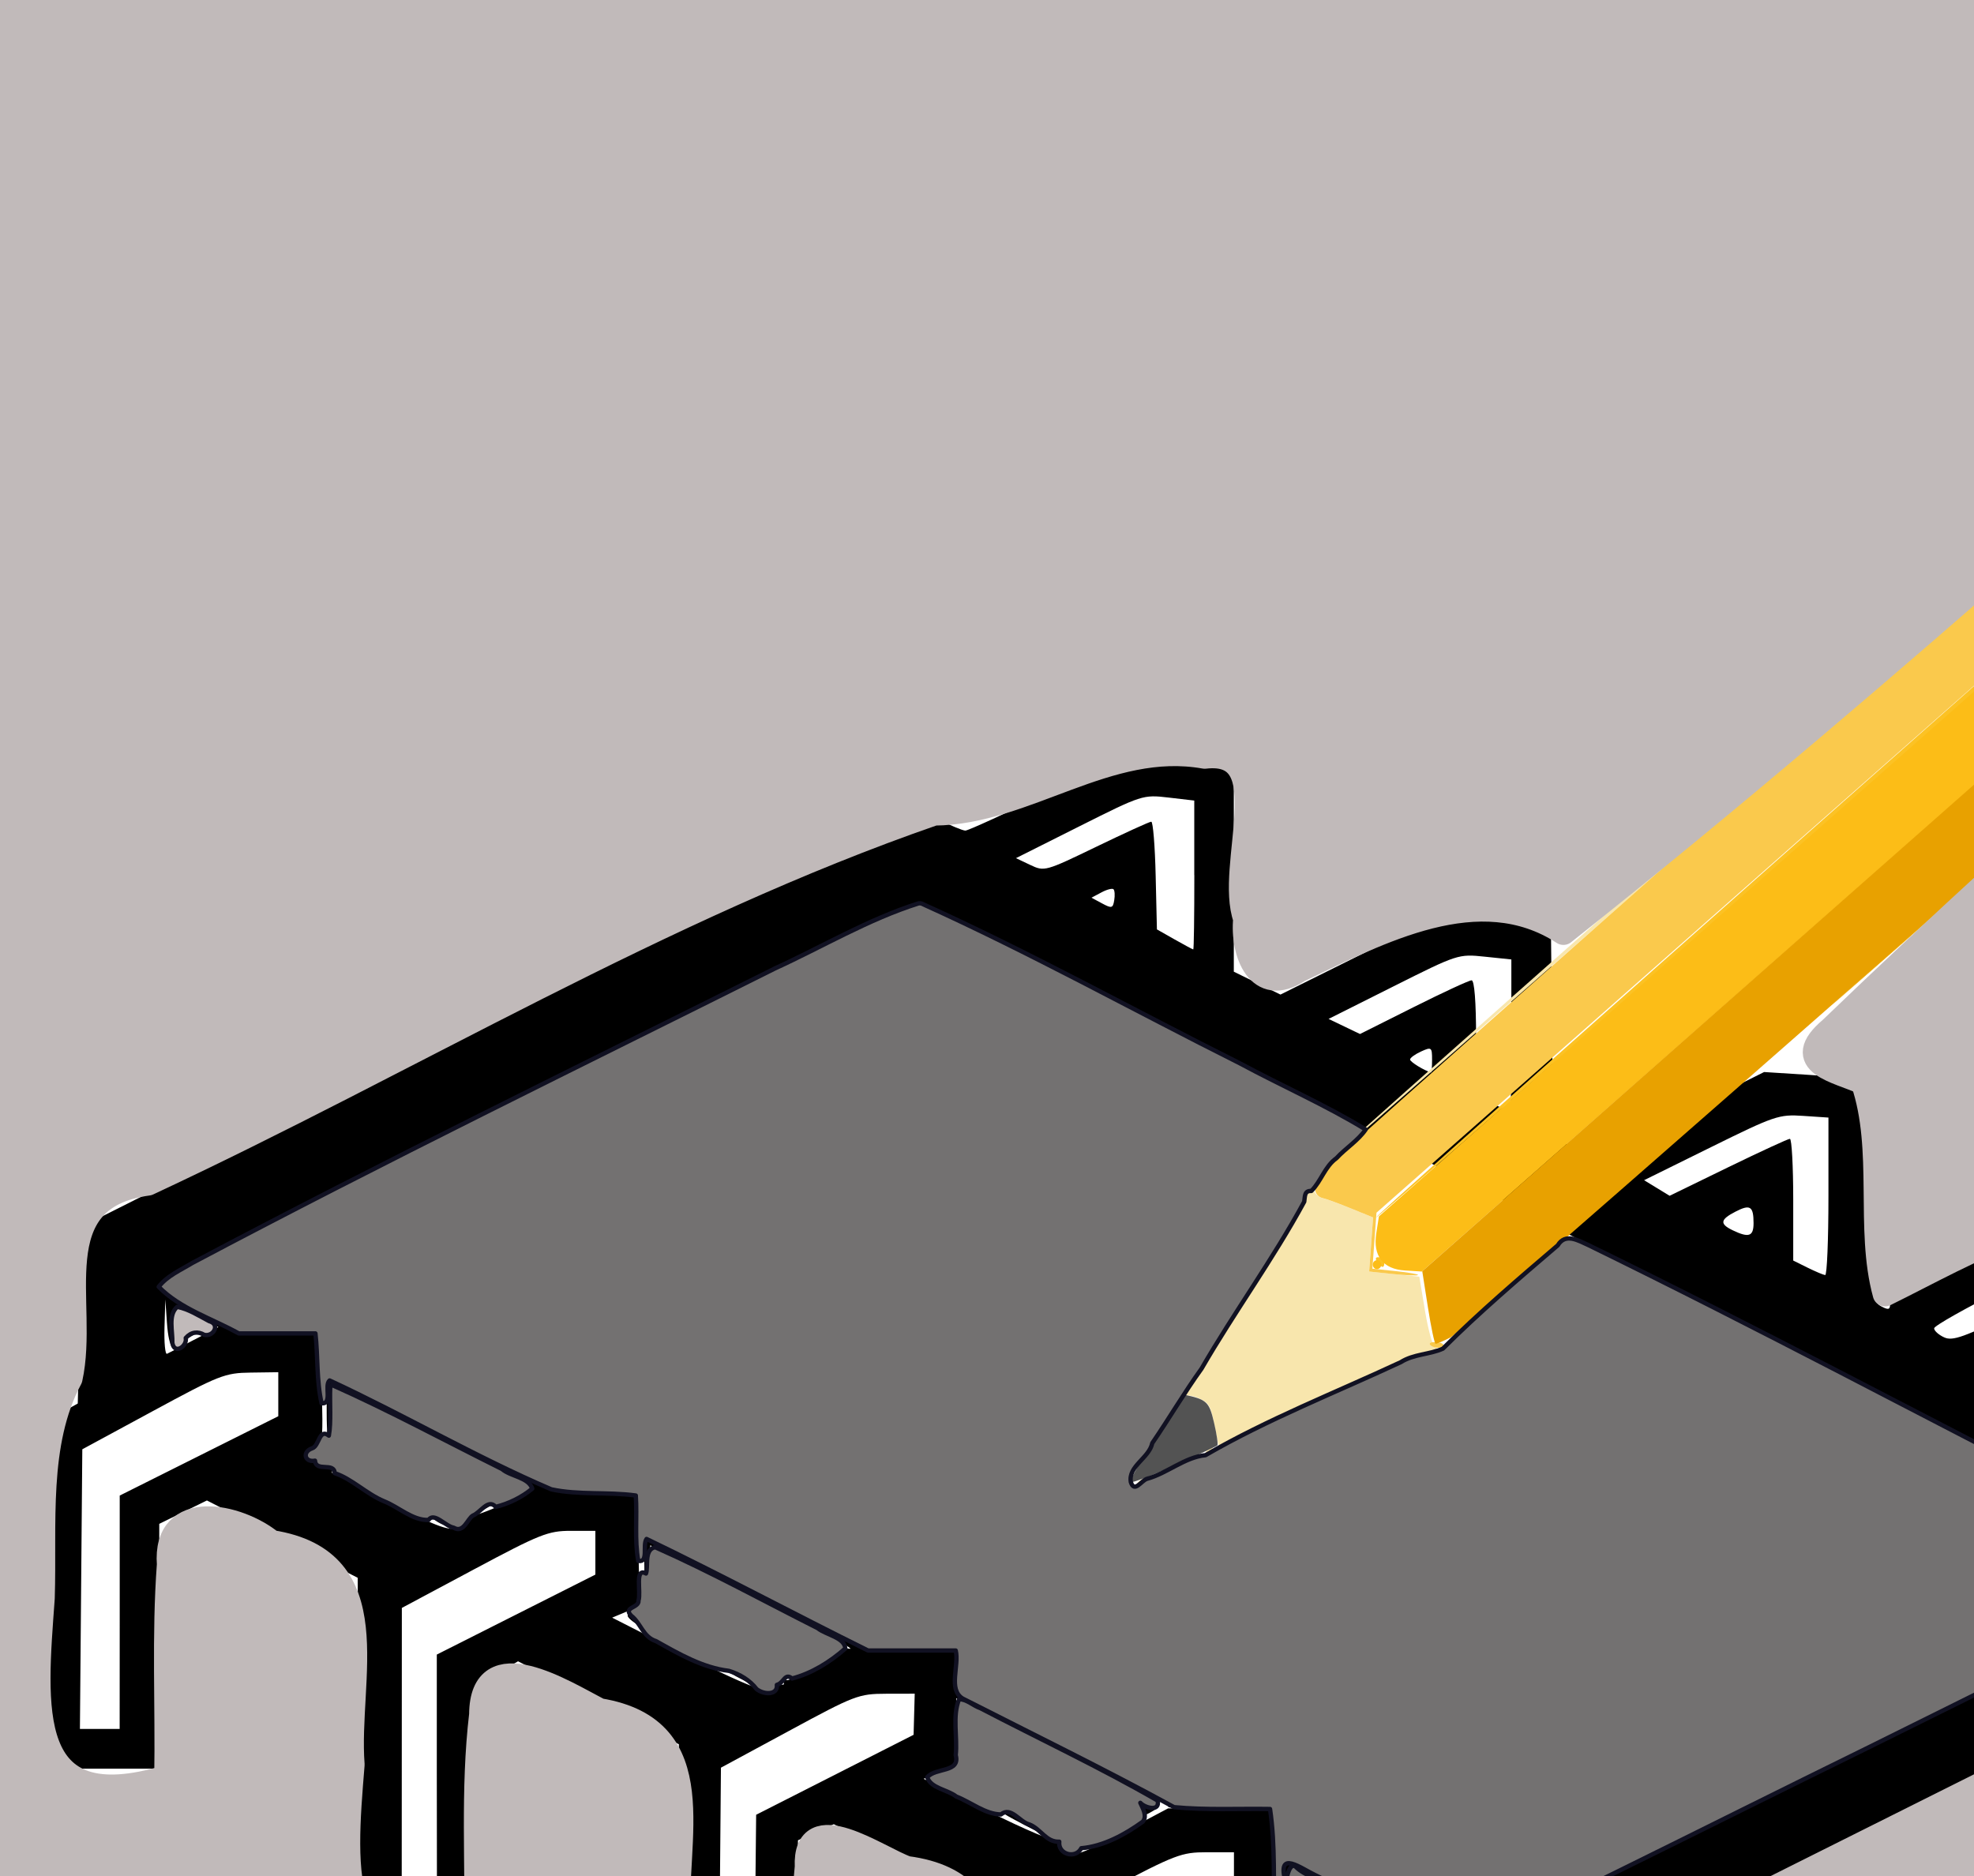 <?xml version="1.0" encoding="UTF-8" standalone="no"?>
<!-- Created with Inkscape (http://www.inkscape.org/) -->

<svg
   width="31.395mm"
   height="29.839mm"
   viewBox="0 0 31.395 29.839"
   version="1.1"
   id="svg1"
   xml:space="preserve"
   inkscape:version="1.3.1 (91b66b0783, 2023-11-16)"
   sodipodi:docname="icon.svg"
   xmlns:inkscape="http://www.inkscape.org/namespaces/inkscape"
   xmlns:sodipodi="http://sodipodi.sourceforge.net/DTD/sodipodi-0.dtd"
   xmlns="http://www.w3.org/2000/svg"
   xmlns:svg="http://www.w3.org/2000/svg"><sodipodi:namedview
     id="namedview1"
     pagecolor="#ffffff"
     bordercolor="#000000"
     borderopacity="0.25"
     inkscape:showpageshadow="2"
     inkscape:pageopacity="0.0"
     inkscape:pagecheckerboard="0"
     inkscape:deskcolor="#d1d1d1"
     inkscape:document-units="mm"
     inkscape:export-bgcolor="#ffffff00"
     inkscape:zoom="0.9789084"
     inkscape:cx="76.615953"
     inkscape:cy="168.04432"
     inkscape:window-width="1920"
     inkscape:window-height="991"
     inkscape:window-x="-9"
     inkscape:window-y="-9"
     inkscape:window-maximized="1"
     inkscape:current-layer="layer1" /><defs
     id="defs1"><linearGradient
       id="swatch23"
       inkscape:swatch="solid"><stop
         style="stop-color:#d03f3d;stop-opacity:1;"
         offset="0"
         id="stop23" /></linearGradient></defs><g
     inkscape:label="Calque 1"
     inkscape:groupmode="layer"
     id="layer1"
     transform="translate(-28.798,-32.987)"><path
       style="fill:#000000;stroke-width:0.48"
       d="M 26.233,78.295 C 24.481,77.814 22.683,76.335 21.953,74.775 21.15,73.059 21.184,74.083 21.225,52.423 l 0.037,-19.699 0.288,-0.952 c 0.158,-0.524 0.575,-1.534 0.925,-2.246 0.629,-1.276 0.635,-1.299 0.433,-1.69 -0.386,-0.747 0.212,-1.65 1.093,-1.65 0.173,0 0.565,0.285 1.022,0.741 0.934,0.934 0.962,1.233 0.218,2.328 -0.288,0.424 -0.711,1.178 -0.941,1.675 -0.86,1.864 -0.821,0.802 -0.819,22.066 0.002,20.766 -0.026,19.892 0.675,21.08 0.671,1.136 1.879,1.919 3.296,2.137 0.483,0.074 7.989,0.108 19.385,0.086 l 18.597,-0.035 0.724,-0.292 c 1.015,-0.41 1.908,-1.255 2.414,-2.284 l 0.416,-0.846 V 45.23 17.617 L 68.65,16.897 C 67.972,15.451 66.77,14.519 65.243,14.257 64.665,14.157 60.906,14.126 52.676,14.152 l -11.742,0.037 -0.694,0.284 c -0.606,0.248 -1.243,0.832 -5.018,4.602 -4.264,4.257 -4.332,4.318 -4.841,4.318 -0.461,0 -0.587,-0.074 -1.17,-0.691 -0.68,-0.719 -0.782,-1.045 -0.512,-1.638 0.229,-0.503 0.99,-0.742 1.497,-0.471 0.189,0.101 0.847,-0.503 4.054,-3.725 4.023,-4.04 4.379,-4.328 5.872,-4.74 0.75,-0.207 1.746,-0.224 13.125,-0.224 11.568,0 12.359,0.014 13.075,0.232 2.599,0.792 4.443,2.839 4.883,5.42 0.1,0.587 0.13,8.666 0.104,28.241 l -0.036,27.419 -0.305,0.762 c -0.828,2.071 -2.471,3.65 -4.428,4.254 -0.8,0.247 -1.206,0.252 -20.256,0.241 -15.697,-0.009 -19.558,-0.044 -20.051,-0.179 z M 20.369,27.095 c -0.28,-0.132 -1.059,-0.81 -1.736,-1.51 -1.394,-1.442 -1.618,-1.911 -1.368,-2.859 0.123,-0.466 0.614,-1.013 3.591,-4.002 3.779,-3.795 4.119,-4.053 5.132,-3.901 0.545,0.082 0.713,0.207 2.017,1.505 1.606,1.599 1.828,2.031 1.561,3.035 -0.123,0.465 -0.613,1.012 -3.528,3.941 -1.861,1.871 -3.558,3.511 -3.771,3.644 -0.596,0.373 -1.303,0.428 -1.898,0.148 z m 3.861,-5.278 2.97,-2.972 -0.389,-0.487 c -0.214,-0.268 -0.551,-0.641 -0.749,-0.828 l -0.361,-0.341 -3.015,2.977 c -1.658,1.637 -3.015,3.011 -3.015,3.053 0,0.154 1.3,1.57 1.442,1.57 0.081,0 1.484,-1.337 3.117,-2.972 z m 14.835,4.342 c -0.747,-0.433 -1.104,-1.566 -0.72,-2.284 0.077,-0.144 1.112,-1.431 2.299,-2.86 1.692,-2.037 2.272,-2.65 2.684,-2.837 0.499,-0.226 0.993,-0.239 9.608,-0.241 l 9.083,-0.003 0.516,0.335 c 0.932,0.605 0.989,0.8 1.039,3.596 0.048,2.687 -0.025,3.164 -0.581,3.825 -0.659,0.783 -0.127,0.75 -12.312,0.747 l -11.143,-0.003 z m 22.243,-3.973 v -1.968 l -8.537,0.007 -8.537,0.007 -0.635,0.776 c -0.349,0.427 -1.078,1.309 -1.62,1.96 l -0.985,1.185 h 10.157 10.157 z"
       id="path1"
       sodipodi:nodetypes="csscssssssssssscsscccssscsssssssssssccsssccssssssssssscsscssssssssscscsscsccccsscccc" /><path
       style="fill:#000000;stroke-width:0.265"
       d="m 44.639,66.037 -0.002,-2.714 -1.289,-0.661 -1.289,-0.661 -0.285,0.128 -0.285,0.128 -0.019,1.969 -0.019,1.969 -0.928,0.02 -0.928,0.02 v -2.753 -2.752 l -1.279,-0.66 -1.279,-0.66 -0.332,0.195 -0.332,0.195 v 1.957 1.957 l -0.928,-0.02 -0.928,-0.02 -0.015,-2.796 -0.015,-2.796 -1.199,-0.615 -1.199,-0.615 -0.379,0.186 -0.379,0.186 v 1.947 1.947 h -0.946 -0.946 l 0.018,-2.747 0.018,-2.747 0.28,-0.157 0.28,-0.157 0.035,-1.408 0.035,-1.408 6.619,-3.333 6.619,-3.333 0.365,0.185 c 0.201,0.102 0.401,0.185 0.444,0.185 0.043,0 0.651,-0.278 1.351,-0.618 l 1.272,-0.618 0.665,0.051 c 0.366,0.028 0.736,0.054 0.823,0.058 l 0.158,0.007 v 1.682 1.682 l 0.371,0.182 0.371,0.182 1.328,-0.66 1.328,-0.66 0.822,0.068 0.822,0.068 0.019,1.723 0.019,1.723 0.315,0.167 0.315,0.167 1.362,-0.682 1.362,-0.682 0.739,0.047 c 0.406,0.026 0.794,0.063 0.861,0.082 0.113,0.032 0.123,0.178 0.123,1.779 0,1.672 0.006,1.747 0.14,1.819 0.111,0.059 0.14,0.053 0.14,-0.029 0,-0.065 0.517,-0.363 1.383,-0.796 l 1.383,-0.692 0.63,0.052 c 0.347,0.029 0.717,0.055 0.823,0.058 l 0.193,0.006 v 1.851 1.851 l 0.175,0.138 0.175,0.138 -1.72e-4,1.636 -1.87e-4,1.636 -6.653,3.328 -6.653,3.328 -1.637,-0.841 -1.637,-0.841 -0.255,0.121 -0.255,0.121 v 1.962 1.962 h -0.946 -0.946 z m 1.279,0.21 0.019,-1.874 1.243,-0.63 1.243,-0.63 1.07e-4,-0.333 1.05e-4,-0.333 h -0.431 c -0.406,0 -0.497,0.035 -1.576,0.604 l -1.145,0.604 v 2.232 2.232 h 0.314 0.314 z m -5.113,-2.557 0.019,-1.839 1.252,-0.636 1.252,-0.636 0.009,-0.327 0.009,-0.327 -0.455,9.61e-4 c -0.437,9.6e-4 -0.499,0.025 -1.541,0.589 l -1.086,0.587 -0.019,2.213 -0.019,2.213 h 0.28 0.28 z m 21.541,-5.745 -0.019,-0.902 -9.316,-4.804 c -5.124,-2.642 -9.398,-4.836 -9.499,-4.875 -0.165,-0.064 -0.799,0.237 -6.182,2.935 -4.924,2.468 -5.995,3.029 -5.98,3.135 0.012,0.083 0.231,0.239 0.614,0.437 0.575,0.297 0.617,0.308 1.233,0.309 l 0.638,9.59e-4 0.045,0.473 c 0.025,0.26 0.045,0.668 0.045,0.906 5.29e-4,0.372 -0.019,0.439 -0.14,0.478 -0.077,0.024 -0.14,0.077 -0.14,0.117 0,0.04 0.049,0.054 0.109,0.031 0.06,-0.023 0.091,-0.014 0.07,0.02 -0.049,0.08 0.16,0.162 0.258,0.101 0.047,-0.029 0.054,-0.012 0.017,0.047 -0.042,0.068 -0.025,0.08 0.063,0.047 0.069,-0.027 0.103,-0.018 0.079,0.021 -0.023,0.037 0.345,0.261 0.817,0.498 0.722,0.362 0.887,0.42 1.036,0.365 0.098,-0.036 0.169,-0.105 0.158,-0.153 -0.01,-0.048 0.011,-0.069 0.048,-0.046 0.068,0.042 0.99,-0.379 0.982,-0.449 -0.003,-0.021 -0.618,-0.337 -1.367,-0.703 -0.75,-0.366 -1.475,-0.722 -1.612,-0.792 l -0.249,-0.127 0.017,0.459 c 0.009,0.253 -0.004,0.481 -0.03,0.506 -0.026,0.026 -0.047,-0.211 -0.047,-0.526 v -0.572 l 1.769,0.893 1.769,0.893 0.7,0.036 0.7,0.036 0.02,0.896 0.02,0.896 -0.219,0.092 -0.219,0.092 1.202,0.612 c 1.059,0.539 1.51,0.691 1.368,0.462 -0.026,-0.042 0.005,-0.051 0.077,-0.024 0.078,0.03 0.103,0.019 0.073,-0.031 -0.026,-0.042 -0.011,-0.1 0.034,-0.128 0.051,-0.032 0.063,-0.02 0.032,0.03 -0.075,0.121 -0.009,0.102 0.453,-0.132 0.232,-0.117 0.405,-0.238 0.385,-0.27 -0.02,-0.032 0.05,-0.042 0.155,-0.024 0.105,0.019 -0.566,-0.344 -1.491,-0.806 l -1.681,-0.84 -0.04,0.498 -0.04,0.498 -0.013,-0.581 -0.013,-0.581 1.788,0.914 1.788,0.914 h 0.698 0.698 v 0.35 0.35 l 1.734,0.872 c 0.953,0.48 1.71,0.874 1.68,0.876 -0.029,0.002 -0.809,-0.375 -1.734,-0.837 l -1.68,-0.841 v 0.547 0.547 l -0.26,0.094 -0.26,0.094 1.033,0.518 c 0.568,0.285 1.068,0.496 1.111,0.47 0.046,-0.028 0.058,-0.016 0.03,0.029 -0.026,0.043 0.018,0.112 0.098,0.155 0.123,0.066 0.26,0.017 0.881,-0.312 l 0.736,-0.39 h 0.826 0.826 l 0.045,0.536 c 0.025,0.295 0.045,0.704 0.045,0.909 0,0.368 -0.004,0.375 -0.295,0.524 l -0.295,0.151 0.754,0.378 c 0.415,0.208 0.789,0.357 0.832,0.33 0.045,-0.028 0.058,-0.016 0.03,0.028 -0.026,0.042 0.005,0.106 0.069,0.142 0.088,0.05 1.554,-0.648 6.132,-2.916 l 6.016,-2.981 z m -12.102,5.948 v -0.795 l -0.295,-0.133 c -0.162,-0.073 -0.299,-0.117 -0.303,-0.098 -0.004,0.019 -0.064,-0.022 -0.134,-0.092 -0.175,-0.175 -0.236,-0.083 -0.268,0.407 -0.025,0.372 -0.028,0.359 -0.029,-0.118 l -0.001,-0.539 0.55,0.277 0.55,0.277 v 0.805 c 0,0.443 -0.016,0.805 -0.035,0.805 -0.019,0 -0.035,-0.358 -0.035,-0.795 z m -0.648,0.44 c -0.222,-0.114 -0.403,-0.224 -0.403,-0.243 0,-0.019 0.189,0.061 0.42,0.177 0.231,0.117 0.42,0.227 0.42,0.246 0,0.047 0.013,0.052 -0.438,-0.181 z M 48.703,63.891 c 0,-0.015 0.049,-0.046 0.109,-0.069 0.062,-0.024 0.09,-0.012 0.066,0.027 -0.041,0.067 -0.175,0.098 -0.175,0.042 z M 45.953,62.369 c 0.048,-0.048 0.104,-0.069 0.126,-0.048 0.022,0.022 -0.017,0.061 -0.086,0.087 -0.1,0.038 -0.108,0.03 -0.039,-0.039 z M 45.044,61.988 c -0.358,-0.186 -0.39,-0.217 -0.228,-0.217 0.058,0 0.105,0.022 0.105,0.05 0,0.027 0.095,0.089 0.212,0.138 0.116,0.048 0.229,0.115 0.249,0.149 0.051,0.082 0.042,0.079 -0.338,-0.119 z m 1.926,-0.137 c 0.029,-0.031 0.013,-0.106 -0.035,-0.167 -0.076,-0.098 -0.072,-0.1 0.033,-0.018 0.066,0.051 0.152,0.073 0.193,0.048 0.04,-0.025 0.073,-0.029 0.073,-0.009 0,0.02 -0.071,0.074 -0.158,0.119 -0.087,0.045 -0.134,0.057 -0.106,0.026 z m -6.478,-2.21 c -0.144,-0.076 -0.263,-0.154 -0.263,-0.173 0,-0.019 0.126,0.029 0.28,0.108 0.154,0.079 0.28,0.158 0.28,0.177 0,0.046 -5.27e-4,0.046 -0.298,-0.111 z M 38.858,58.773 c -0.075,-0.057 -0.1,-0.104 -0.057,-0.105 0.043,-0.001 0.118,0.045 0.166,0.103 0.111,0.133 0.065,0.134 -0.109,0.002 z m -3.152,-1.617 c -0.134,-0.107 -0.134,-0.108 0.004,-0.044 0.077,0.035 0.187,0.082 0.245,0.103 0.091,0.034 0.09,0.04 -0.004,0.045 -0.06,0.003 -0.17,-0.043 -0.245,-0.103 z m 0.67,-0.131 c 0,-0.019 0.063,-0.069 0.14,-0.11 0.077,-0.041 0.14,-0.059 0.14,-0.04 0,0.019 -0.063,0.069 -0.14,0.11 -0.077,0.041 -0.14,0.059 -0.14,0.04 z M 34.747,56.307 c 0.048,-0.019 0.127,-0.019 0.175,0 0.048,0.019 0.009,0.035 -0.088,0.035 -0.096,0 -0.136,-0.016 -0.088,-0.035 z m 0.998,4.848 v -1.852 l 1.261,-0.636 1.261,-0.636 v -0.348 -0.348 h -0.392 c -0.359,0 -0.489,0.052 -1.539,0.613 l -1.147,0.613 -0.001,2.224 -0.001,2.224 h 0.28 0.28 z m -5.043,-2.525 v -1.856 l 1.261,-0.631 1.261,-0.631 v -0.35 -0.35 l -0.438,0.006 c -0.413,0.005 -0.502,0.041 -1.558,0.613 l -1.121,0.607 -0.019,2.224 -0.019,2.224 h 0.316 0.316 z m 31.939,-4.264 v -1.357 l -0.415,-0.047 c -0.415,-0.047 -0.417,-0.046 -1.541,0.517 -0.619,0.31 -1.126,0.596 -1.126,0.635 0,0.039 0.072,0.104 0.16,0.144 0.135,0.062 0.316,-0.003 1.172,-0.422 0.557,-0.272 1.052,-0.495 1.101,-0.495 0.067,0 0.088,0.256 0.088,1.073 v 1.073 l 0.228,0.113 c 0.125,0.062 0.251,0.115 0.28,0.118 0.029,0.002 0.053,-0.606 0.053,-1.352 z m -1.261,0.375 v -0.351 l -0.365,0.185 -0.365,0.185 0.312,0.163 c 0.172,0.09 0.336,0.165 0.365,0.167 0.029,0.002 0.053,-0.155 0.053,-0.348 z m -29.491,-0.446 0.382,-0.201 -0.312,-0.163 c -0.172,-0.09 -0.334,-0.165 -0.361,-0.167 -0.027,-0.002 -0.042,0.139 -0.035,0.312 0.019,0.442 -0.079,0.395 -0.11,-0.053 l -0.026,-0.368 -0.013,0.444 c -0.007,0.244 0.011,0.433 0.04,0.42 0.029,-0.013 0.225,-0.114 0.435,-0.225 z m -0.207,-0.004 c 0,-0.019 0.063,-0.069 0.14,-0.11 0.077,-0.041 0.14,-0.059 0.14,-0.04 0,0.019 -0.063,0.069 -0.14,0.11 -0.077,0.041 -0.14,0.059 -0.14,0.04 z m 26.196,-2.275 v -1.254 l -0.403,-0.027 c -0.384,-0.026 -0.453,-0.002 -1.466,0.498 l -1.063,0.525 0.203,0.124 0.203,0.124 0.93,-0.453 c 0.512,-0.249 0.954,-0.453 0.983,-0.453 0.029,-2.9e-5 0.053,0.435 0.053,0.968 v 0.968 l 0.228,0.113 c 0.125,0.062 0.251,0.115 0.28,0.118 0.029,0.002 0.052,-0.56 0.052,-1.25 z m -1.191,0.425 c 0,-0.27 -0.054,-0.304 -0.289,-0.182 -0.242,0.125 -0.253,0.194 -0.044,0.295 0.258,0.124 0.333,0.099 0.333,-0.113 z m -3.852,-2.978 v -1.216 l -0.423,-0.044 c -0.42,-0.044 -0.43,-0.04 -1.453,0.473 l -1.031,0.517 0.25,0.12 0.25,0.12 0.852,-0.427 c 0.469,-0.235 0.884,-0.427 0.923,-0.427 0.044,0 0.071,0.34 0.071,0.909 v 0.909 l 0.263,0.139 c 0.144,0.076 0.271,0.14 0.28,0.142 0.01,0.001 0.017,-0.544 0.017,-1.213 z m -1.261,0.377 c 0,-0.197 -0.01,-0.204 -0.175,-0.129 -0.096,0.044 -0.175,0.101 -0.175,0.128 0,0.037 0.225,0.176 0.333,0.205 0.01,0.003 0.017,-0.089 0.017,-0.204 z m -3.782,-2.936 v -1.184 l -0.41,-0.048 c -0.406,-0.047 -0.42,-0.043 -1.418,0.458 l -1.008,0.506 0.228,0.108 c 0.224,0.107 0.24,0.102 1.051,-0.29 0.453,-0.219 0.845,-0.398 0.873,-0.398 0.028,2.68e-4 0.059,0.386 0.07,0.857 l 0.02,0.856 0.28,0.159 c 0.154,0.087 0.288,0.159 0.298,0.16 0.01,4.71e-4 0.017,-0.532 0.017,-1.183 z m -1.284,0.227 c -0.019,-0.019 -0.106,0.003 -0.193,0.05 l -0.158,0.084 0.169,0.091 c 0.152,0.082 0.172,0.077 0.193,-0.05 0.013,-0.078 0.008,-0.157 -0.012,-0.176 z"
       id="path2" /><g
       id="g10"
       transform="matrix(0.195,-0.172,0.164,0.205,29.514,30.154)"><path
         style="fill:#f8e6ad"
         d="m 54.203,125.748 c 24.484,-0.037 64.548,-0.037 89.032,0 24.484,0.037 4.452,0.068 -44.516,0.068 -48.968,0 -69,-0.03 -44.516,-0.068 z M 8.711,125.501 c 0.191,-0.076 0.419,-0.067 0.507,0.021 0.088,0.088 -0.068,0.15 -0.347,0.139 -0.308,-0.013 -0.371,-0.075 -0.16,-0.16 z m -1.061,-0.372 c -0.053,-0.159 -0.747,-0.466 -1.543,-0.684 -2.642,-0.723 -3.022,-0.832 -4.887,-1.408 -3.93,-1.214 -4.54,-1.389 -5.885,-1.69 l -1.387,-0.31 0.633,-1.183 c 0.57,-1.066 0.596,-1.253 0.266,-1.891 -0.201,-0.389 -0.576,-0.763 -0.833,-0.831 -0.284,-0.075 -0.207,-0.116 0.195,-0.105 0.616,0.017 2.074,-0.36 3.307,-0.856 0.291,-0.117 1.898,-0.597 3.572,-1.068 1.673,-0.47 3.34,-0.948 3.704,-1.061 0.364,-0.113 1.167,-0.358 1.786,-0.544 0.618,-0.186 1.124,-0.438 1.124,-0.56 0,-0.122 0.175,-0.222 0.389,-0.222 0.238,0 0.329,0.155 0.235,0.4 -0.084,0.22 -0.037,0.548 0.105,0.728 0.142,0.18 0.58,0.911 0.972,1.623 l 0.713,1.296 -1.13,1.151 -1.13,1.151 1.103,1.124 1.103,1.124 -1.05,1.808 c -0.577,0.995 -0.982,1.917 -0.9,2.051 0.082,0.133 0.033,0.242 -0.109,0.242 -0.142,0 -0.301,-0.13 -0.354,-0.288 z M 190.53,124.541 c 0,-0.045 0.387,-0.432 0.86,-0.86 l 0.86,-0.777 -0.777,0.86 c -0.724,0.802 -0.943,0.982 -0.943,0.777 z M -6.899,120.739 c 0.191,-0.076 0.419,-0.067 0.507,0.021 0.088,0.088 -0.068,0.15 -0.347,0.139 -0.308,-0.013 -0.371,-0.075 -0.16,-0.16 z m -2.646,-0.794 c 0.191,-0.076 0.419,-0.067 0.507,0.021 0.088,0.088 -0.068,0.15 -0.347,0.139 -0.308,-0.013 -0.371,-0.075 -0.16,-0.16 z M 193.248,119.068 c 0,-0.655 0.052,-0.923 0.115,-0.595 0.063,0.327 0.063,0.863 0,1.191 -0.063,0.327 -0.115,0.059 -0.115,-0.595 z m -204.645,0.348 c 0.191,-0.076 0.419,-0.067 0.507,0.021 0.088,0.088 -0.068,0.15 -0.347,0.139 -0.308,-0.013 -0.371,-0.075 -0.16,-0.16 z m 0.182,-0.878 c 0.291,-0.125 0.708,-0.227 0.926,-0.227 0.25,0 0.201,0.084 -0.132,0.227 -0.291,0.125 -0.708,0.227 -0.926,0.227 -0.25,0 -0.201,-0.084 0.132,-0.227 z m 2.464,-0.71 c 0.191,-0.076 0.419,-0.067 0.507,0.021 0.088,0.088 -0.068,0.15 -0.347,0.139 -0.308,-0.013 -0.371,-0.075 -0.16,-0.16 z m 199.926,-3.59 -0.777,-0.86 0.86,0.777 c 0.473,0.427 0.86,0.814 0.86,0.86 0,0.204 -0.218,0.024 -0.943,-0.777 z M 9.234,112.405 c 0.249,-0.099 40.577,-0.159 89.618,-0.134 49.041,0.025 79.699,0.076 68.13,0.113 -52.591,0.169 -158.156,0.183 -157.748,0.02 z"
         id="path16" /><path
         style="fill:#fac94c"
         d="m 8.089,125.135 c -0.271,-0.439 -0.028,-0.5 0.352,-0.088 0.188,0.204 0.224,0.37 0.082,0.37 -0.143,0 -0.338,-0.127 -0.434,-0.282 z m 0.804,-5.01 -1.034,-1.059 1.129,-1.151 1.129,-1.151 -0.713,-1.296 c -0.392,-0.713 -0.819,-1.43 -0.947,-1.593 -0.39,-0.495 0.026,-1.089 0.884,-1.261 0.445,-0.089 36.459,-0.162 80.03,-0.162 h 79.22 l -0.077,2.119 -0.077,2.119 -78.988,-0.003 -78.988,-0.003 -1.169,1.191 -1.169,1.191 1.034,1.059 c 0.569,0.582 0.975,1.059 0.902,1.059 -0.073,0 -0.598,-0.477 -1.166,-1.059 z"
         id="path15" /><path
         style="fill:#fcc224"
         d="m 8.61,119.068 c 0,-0.343 0.089,-0.432 0.261,-0.261 0.171,0.171 0.171,0.35 0,0.522 -0.171,0.171 -0.261,0.082 -0.261,-0.261 z m 1.648,-2.184 c 0.068,-0.11 35.735,-0.198 79.26,-0.197 43.525,0.001 79.077,0.062 79.004,0.136 -0.217,0.217 -158.398,0.278 -158.263,0.061 z"
         id="path14" /><path
         style="fill:#fcbd17"
         d="m 49.441,125.484 c 21.573,-0.037 56.875,-0.037 78.449,0 21.573,0.037 3.922,0.068 -39.224,0.068 -43.147,0 -60.798,-0.03 -39.224,-0.068 z m 39.836,-4.234 -78.896,-0.067 -0.769,-0.727 c -1.003,-0.948 -0.984,-1.956 0.053,-2.846 l 0.771,-0.662 79.067,0.005 79.067,0.005 v 2.098 c 0,1.154 -0.089,2.134 -0.198,2.179 -0.109,0.045 -35.702,0.052 -79.095,0.015 z M 8.232,119.068 c 0,-0.146 0.119,-0.265 0.265,-0.265 0.146,0 0.265,0.119 0.265,0.265 0,0.146 -0.119,0.265 -0.265,0.265 -0.146,0 -0.265,-0.119 -0.265,-0.265 z"
         id="path13" /><path
         style="fill:#e8a100"
         d="m 9.225,125.328 c -0.474,-0.122 -0.902,-0.262 -0.951,-0.31 -0.049,-0.049 0.411,-0.931 1.023,-1.961 l 1.113,-1.873 79.06,0.003 79.06,0.003 0.086,2.181 0.086,2.181 H 89.394 c -43.619,0 -79.695,-0.1 -80.169,-0.222 z"
         id="path12" /><path
         style="fill:#b8143d"
         d="m 179.946,119.068 v -6.615 h 3.872 c 2.267,0 4.323,0.133 4.961,0.322 1.453,0.429 3.645,2.621 4.075,4.075 0.742,2.511 0.044,5.404 -1.695,7.031 -1.605,1.501 -2.756,1.789 -7.177,1.796 l -4.035,0.006 z"
         id="path11" /><path
         style="fill:#535353"
         d="m 168.754,125.514 c -0.093,-0.093 -0.171,-3.069 -0.174,-6.615 l -0.006,-6.446 h 5.686 5.686 v 6.615 6.615 h -5.512 c -3.032,0 -5.588,-0.076 -5.681,-0.168 z M -8.9,120.064 c -1.492,-0.45 -2.712,-0.899 -2.712,-0.998 0,-0.206 5.779,-1.993 5.91,-1.827 0.908,1.146 0.933,1.326 0.35,2.502 -0.314,0.634 -0.631,1.15 -0.704,1.147 -0.073,-0.003 -1.353,-0.374 -2.844,-0.823 z"
         id="path10" /></g><path
       style="fill:#737171;fill-opacity:1;stroke:#111122;stroke-width:0.069;stroke-linecap:round;stroke-linejoin:round"
       d="m 43.404,47.356 c -0.797,0.252 -1.524,0.688 -2.283,1.035 -3.095,1.547 -6.208,3.063 -9.265,4.684 -0.185,0.113 -0.402,0.205 -0.534,0.379 0.342,0.35 0.85,0.505 1.273,0.741 0.407,0 0.813,0 1.22,0 0.041,0.368 0.016,0.755 0.098,1.112 0.178,0.014 0.038,-0.288 0.127,-0.364 1.188,0.55 2.323,1.217 3.527,1.732 0.439,0.094 0.897,0.037 1.343,0.098 0.023,0.344 -0.022,0.702 0.039,1.04 0.171,0.032 0.063,-0.254 0.132,-0.349 1.185,0.57 2.345,1.192 3.522,1.774 0.465,0 0.93,0 1.395,0 0.058,0.24 -0.125,0.62 0.11,0.764 1.123,0.571 2.261,1.126 3.363,1.728 0.507,0.048 1.018,0.021 1.526,0.029 0.087,0.587 0.051,1.182 0.067,1.774 -0.076,0.068 -0.333,0.164 -0.22,0.295 -0.16,0.114 -0.004,0.256 0.129,0.285 0.133,0.113 0.276,-0.022 0.409,0.084 0.25,0.103 0.514,0.22 0.705,0.4 0.105,-0.019 0.028,0.2 0.162,0.129 0.055,-0.073 0.02,-0.369 0.036,-0.276 0.006,0.096 -0.035,0.352 0.137,0.268 2.729,-1.252 5.403,-2.619 8.099,-3.941 1.286,-0.638 2.572,-1.275 3.857,-1.913 0.051,-0.502 -0.026,-1.038 -0.03,-1.554 0.05,-0.228 -0.07,-0.376 -0.287,-0.432 -2.668,-1.362 -5.311,-2.775 -8.003,-4.089 -0.156,-0.07 -0.363,-0.198 -0.485,0.005 -0.62,0.53 -1.256,1.073 -1.827,1.643 -0.213,0.096 -0.463,0.084 -0.671,0.216 -1.038,0.484 -2.112,0.904 -3.104,1.478 -0.333,0.033 -0.609,0.289 -0.933,0.377 -0.091,0.03 -0.199,0.23 -0.255,0.051 -0.044,-0.255 0.292,-0.382 0.341,-0.619 0.268,-0.391 0.507,-0.8 0.784,-1.185 0.52,-0.899 1.138,-1.742 1.633,-2.655 0.013,-0.084 -2.54e-4,-0.177 0.113,-0.171 0.155,-0.152 0.212,-0.387 0.399,-0.521 0.147,-0.159 0.344,-0.28 0.465,-0.456 -0.632,-0.387 -1.337,-0.695 -1.997,-1.051 -1.69,-0.846 -3.345,-1.767 -5.068,-2.544 -0.016,-0.004 -0.032,-0.004 -0.048,-0.002 z m 3.999,14.344 c -0.002,5.07e-4 -0.009,-0.012 0,0 z m 2.332,1.12 c 0.16,0.082 0.706,0.345 0.271,0.147 -0.21,-0.098 -0.439,-0.127 -0.608,-0.296 -0.147,-0.08 -0.159,0.494 -0.162,0.219 -0.119,-0.481 0.238,-0.193 0.492,-0.073 z m 0.545,0.272 c 0.017,0.059 -0.048,-0.044 0,0 z"
       id="path17" /><path
       style="fill:#737171;fill-opacity:1;stroke:#111122;stroke-width:0.069;stroke-linecap:round;stroke-linejoin:round"
       d="m 44.051,60.014 c -0.109,0.268 -0.023,0.601 -0.053,0.889 0.075,0.282 -0.318,0.193 -0.453,0.351 0.055,0.176 0.324,0.197 0.462,0.307 0.232,0.09 0.459,0.281 0.71,0.285 0.159,-0.134 0.299,0.123 0.452,0.159 0.18,0.069 0.266,0.285 0.476,0.274 -0.024,0.202 0.259,0.28 0.35,0.104 0.352,-0.03 0.693,-0.216 0.978,-0.422 0.078,-0.09 -0.007,-0.226 -0.039,-0.3 0.074,0.082 0.317,0.147 0.275,-0.036 -0.913,-0.527 -1.88,-0.98 -2.818,-1.469 -0.114,-0.038 -0.217,-0.144 -0.34,-0.143 z"
       id="path18" /><path
       style="fill:#737171;fill-opacity:1;stroke:#111122;stroke-width:0.069;stroke-linecap:round;stroke-linejoin:round"
       d="m 39.204,57.598 c -0.164,0.049 -0.093,0.309 -0.132,0.416 -0.184,-0.102 -0.076,0.296 -0.119,0.43 0.013,0.119 -0.25,0.103 -0.117,0.24 0.157,0.122 0.187,0.34 0.397,0.406 0.364,0.204 0.74,0.422 1.157,0.472 0.176,0.054 0.333,0.149 0.441,0.29 0.116,0.093 0.341,0.097 0.322,-0.067 0.114,-0.029 0.127,-0.198 0.241,-0.101 0.312,-0.081 0.606,-0.263 0.848,-0.478 -0.011,-0.176 -0.308,-0.216 -0.44,-0.323 -0.856,-0.431 -1.7,-0.896 -2.576,-1.284 l -0.013,-8.88e-4 z"
       id="path19" /><path
       style="fill:#737171;fill-opacity:1;stroke:#111122;stroke-width:0.069;stroke-linecap:round;stroke-linejoin:round"
       d="m 34.05,55.051 c -0.011,0.246 0.018,0.55 -0.022,0.77 -0.158,-0.123 -0.149,0.168 -0.269,0.203 -0.158,0.056 -0.115,0.227 0.049,0.195 0.014,0.186 0.305,0.018 0.314,0.199 0.275,0.091 0.505,0.331 0.783,0.446 0.232,0.091 0.455,0.308 0.708,0.298 0.088,-0.131 0.271,0.102 0.401,0.123 0.157,0.094 0.218,-0.142 0.305,-0.193 0.124,-0.049 0.243,-0.275 0.363,-0.138 0.208,-0.051 0.417,-0.154 0.581,-0.29 -0.058,-0.181 -0.344,-0.193 -0.481,-0.312 -0.9,-0.447 -1.794,-0.932 -2.705,-1.337 z"
       id="path20" /><path
       style="fill:#c1baba;fill-opacity:1;stroke:#111122;stroke-width:0.069;stroke-linecap:round;stroke-linejoin:round"
       d="m 31.616,53.773 c -0.15,0.128 -0.069,0.394 -0.077,0.573 0.034,0.194 0.239,0.051 0.213,-0.078 0.086,-0.099 0.195,-0.109 0.295,-0.05 0.149,0.033 0.258,-0.169 0.078,-0.218 -0.163,-0.085 -0.326,-0.193 -0.508,-0.227 z"
       id="path21" /><path
       style="fill:#c1baba;fill-opacity:1;stroke:#c1baba;stroke-width:0.392;stroke-linecap:round;stroke-linejoin:round;stroke-opacity:1"
       d="m 49.409,14.318 c -3.075,0.146 -6.238,-0.261 -9.263,0.36 -3.376,2.663 -6.015,6.236 -9.554,8.684 -1.037,0.055 -1.878,-1.035 -2.269,-1.796 -1.625,1.188 -3.226,2.634 -4.343,4.311 0.336,0.692 1.479,0.923 1.695,1.811 0.186,2.096 -2.313,3.589 -1.878,5.738 0.006,13.323 -0.012,26.649 0.009,39.97 0.938,1.814 2.906,2.836 4.928,2.628 12.281,0.213 24.569,0.074 36.85,0.11 2.082,-0.93 3.858,-3.03 3.308,-5.438 -0.042,-10.308 -0.084,-20.617 -0.125,-30.925 -3.629,3.015 -7.383,6.246 -10.845,9.58 -0.658,0.555 0.112,0.661 0.508,0.852 0.364,1.07 0.063,2.333 0.348,3.366 1.334,-0.655 2.976,-1.687 4.488,-1.133 0.208,2.39 0.206,4.84 0.417,7.245 -4.463,2.232 -8.925,4.465 -13.388,6.697 -1.15,-0.341 -2.256,-1.637 -3.512,-1.38 -0.627,1.112 -0.111,2.563 -0.292,3.78 -2.182,0.635 -2.155,-0.94 -1.974,-2.668 -0.101,-1.329 0.581,-3.159 -1.294,-3.406 -0.445,-0.153 -1.633,-1.019 -1.589,-0.023 -0.114,1.164 -0.057,2.336 -0.071,3.503 -2.143,0.616 -2.173,-0.881 -1.974,-2.608 -0.094,-1.312 0.562,-3.084 -1.259,-3.383 -0.549,-0.283 -1.87,-1.124 -1.875,0.065 -0.141,1.191 -0.055,2.395 -0.08,3.592 -2.264,0.674 -2.116,-1.065 -1.974,-2.797 -0.105,-1.367 0.586,-3.243 -1.287,-3.534 -0.527,-0.434 -1.704,-0.688 -1.625,0.35 -0.084,1.127 -0.023,2.259 -0.042,3.388 -2.298,0.689 -2.099,-1.118 -1.974,-2.853 0.037,-1.178 -0.109,-2.463 0.442,-3.493 0.266,-1.202 -0.483,-2.87 1.237,-3.104 4.168,-1.944 8.153,-4.38 12.502,-5.885 1.468,-0.011 2.759,-1.179 4.304,-0.904 1.224,-0.144 0.345,1.742 0.649,2.582 -0.054,0.536 0.21,1.24 0.845,0.819 1.289,-0.613 2.872,-1.471 4.211,-0.599 5.236,-4.154 10.159,-8.708 15.19,-13.097 -0.101,-5.723 0.252,-11.472 -0.163,-17.181 -0.498,-2.083 -2.684,-3.416 -4.779,-3.156 -4.834,-0.112 -9.67,-0.05 -14.505,-0.067 z m 13.456,4.211 c 1.314,1.265 0.536,3.358 0.712,4.965 0.074,1.229 -0.429,2.965 -1.968,2.825 -7.307,0.235 -14.637,0.309 -21.942,0.019 -1.564,-0.04 -2.041,-2.32 -0.851,-3.217 1.53,-1.636 2.618,-3.909 4.662,-4.967 4.637,-0.586 9.369,-0.245 14.042,-0.363 1.569,0.123 3.344,-0.253 4.786,0.177 0.187,0.187 0.373,0.373 0.56,0.56 z"
       id="path22" /><path
       style="fill:#e70808;fill-opacity:1;stroke:#e70808;stroke-width:0.24;stroke-linecap:round;stroke-linejoin:round;stroke-dasharray:none;stroke-opacity:1"
       d="m 25.621,17.25 c -1.964,2.011 -4.055,3.967 -5.941,6.013 0.486,0.391 0.786,1.177 1.409,1.347 1.126,-0.59 1.9,-1.703 2.845,-2.536 1.046,-1.084 2.194,-2.123 3.169,-3.24 -0.412,-0.587 -0.905,-1.193 -1.482,-1.583 z"
       id="path23"
       inkscape:export-filename="icon.svg"
       inkscape:export-xdpi="96"
       inkscape:export-ydpi="96" /></g></svg>
